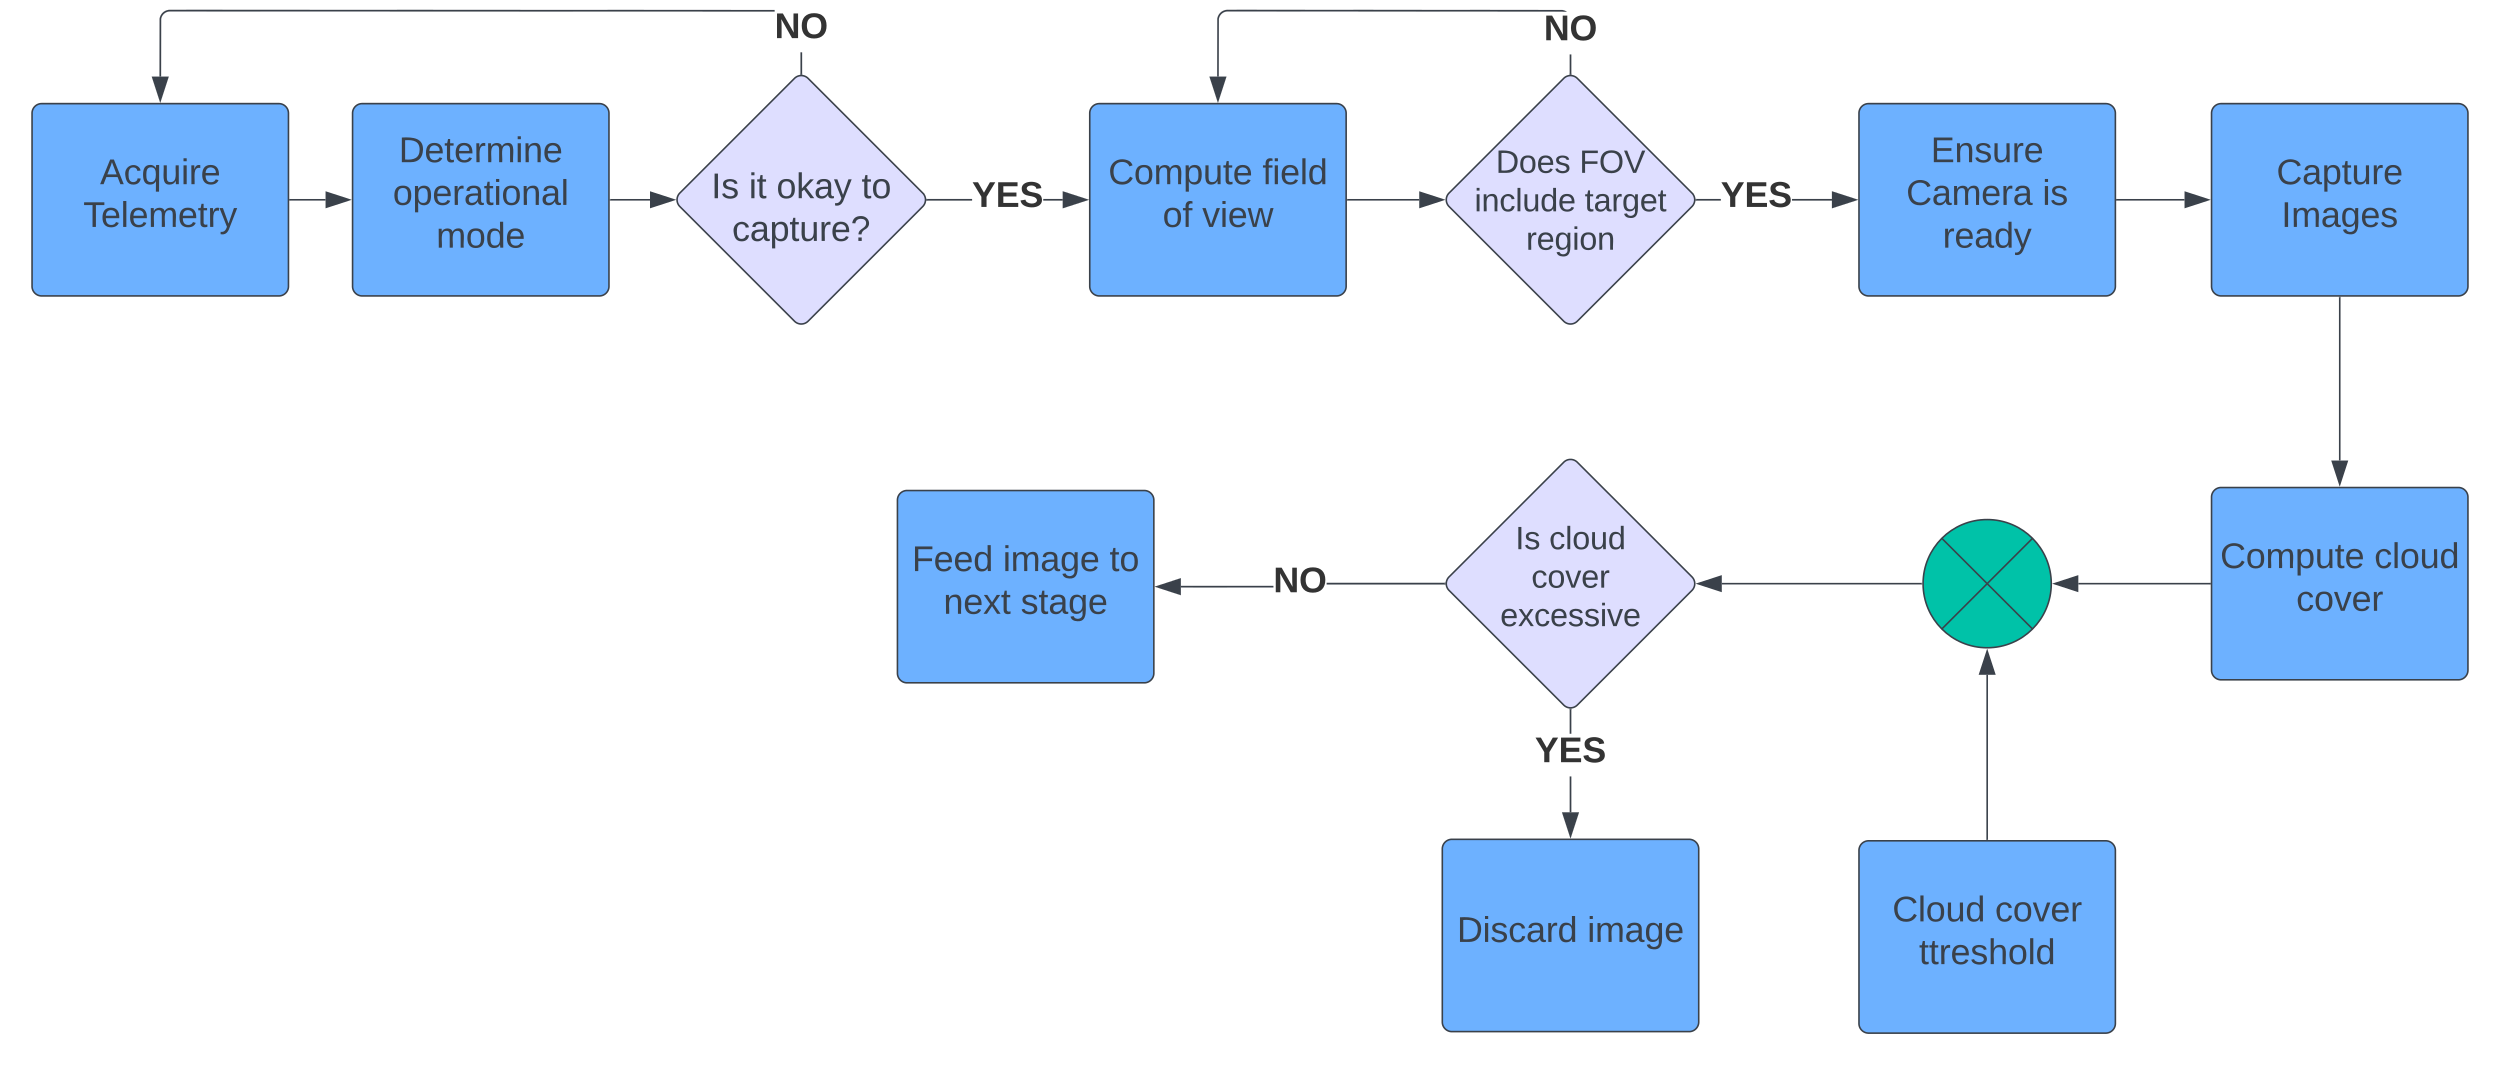 <svg xmlns="http://www.w3.org/2000/svg" xmlns:xlink="http://www.w3.org/1999/xlink" xmlns:lucid="lucid" width="1560" height="664.67"><g transform="translate(0 -295.333)" lucid:page-tab-id="EtVDhkrumOuc"><path d="M20 366a6 6 0 0 1 6-6h148a6 6 0 0 1 6 6v108a6 6 0 0 1-6 6H26a6 6 0 0 1-6-6z" stroke="#3a414a" fill="#6db1ff"/><use xlink:href="#a" transform="matrix(1,0,0,1,25,365) translate(37.407 45.278)"/><use xlink:href="#b" transform="matrix(1,0,0,1,25,365) translate(26.975 71.944)"/><path d="M220 366a6 6 0 0 1 6-6h148a6 6 0 0 1 6 6v108a6 6 0 0 1-6 6H226a6 6 0 0 1-6-6z" stroke="#3a414a" fill="#6db1ff"/><use xlink:href="#c" transform="matrix(1,0,0,1,225,365) translate(23.889 31.528)"/><use xlink:href="#d" transform="matrix(1,0,0,1,225,365) translate(20.154 58.194)"/><use xlink:href="#e" transform="matrix(1,0,0,1,225,365) translate(47.253 84.861)"/><path d="M680 366a6 6 0 0 1 6-6h148a6 6 0 0 1 6 6v108a6 6 0 0 1-6 6H686a6 6 0 0 1-6-6z" stroke="#3a414a" fill="#6db1ff"/><use xlink:href="#f" transform="matrix(1,0,0,1,685,365) translate(6.605 45.278)"/><use xlink:href="#g" transform="matrix(1,0,0,1,685,365) translate(102.778 45.278)"/><use xlink:href="#h" transform="matrix(1,0,0,1,685,365) translate(40.494 71.944)"/><use xlink:href="#i" transform="matrix(1,0,0,1,685,365) translate(65.185 71.944)"/><path d="M1160 366a6 6 0 0 1 6-6h148a6 6 0 0 1 6 6v108a6 6 0 0 1-6 6h-148a6 6 0 0 1-6-6z" stroke="#3a414a" fill="#6db1ff"/><use xlink:href="#j" transform="matrix(1,0,0,1,1165,365) translate(39.846 31.528)"/><use xlink:href="#k" transform="matrix(1,0,0,1,1165,365) translate(24.506 58.194)"/><use xlink:href="#l" transform="matrix(1,0,0,1,1165,365) translate(109.506 58.194)"/><use xlink:href="#m" transform="matrix(1,0,0,1,1165,365) translate(47.253 84.861)"/><path d="M1380 366a6 6 0 0 1 6-6h148a6 6 0 0 1 6 6v108a6 6 0 0 1-6 6h-148a6 6 0 0 1-6-6z" stroke="#3a414a" fill="#6db1ff"/><use xlink:href="#n" transform="matrix(1,0,0,1,1385,365) translate(35.556 45.278)"/><use xlink:href="#o" transform="matrix(1,0,0,1,1385,365) translate(38.611 71.944)"/><path d="M495.76 344.24a6 6 0 0 1 8.48 0l71.52 71.52a6 6 0 0 1 0 8.48l-71.52 71.52a6 6 0 0 1-8.48 0l-71.52-71.52a6 6 0 0 1 0-8.48z" stroke="#3a414a" fill="#dedeff"/><use xlink:href="#p" transform="matrix(1,0,0,1,425,345) translate(18.863 74.028)"/><use xlink:href="#q" transform="matrix(1,0,0,1,425,345) translate(42.32 74.028)"/><use xlink:href="#r" transform="matrix(1,0,0,1,425,345) translate(59.542 74.028)"/><use xlink:href="#s" transform="matrix(1,0,0,1,425,345) translate(112.628 74.028)"/><use xlink:href="#t" transform="matrix(1,0,0,1,425,345) translate(31.826 100.694)"/><path d="M483.36 301.56v1l-377.34-.08-.88.07-.84.2-.8.33-.73.46-.66.56-.55.65-.45.74-.33.78-.2.82-.07 36.05h-1l.07-36.16.25-1.03.4-.94.52-.87.66-.77.78-.68.87-.53.94-.4.98-.24 1-.08zm17.14 39.92h-1V328h1z" stroke="#3a414a" stroke-width=".05" fill="#3a414a"/><path d="M500.5 342.02l-.5-.04-.5.04v-.55h1z" fill="#3a414a"/><path d="M500.52 342.05L500 342l-.52.05v-.6h1.04zm-1-.55v.5l.48-.04.48.04v-.5z" stroke="#3a414a" stroke-width=".05" fill="#3a414a"/><path d="M100 357.92l-4.64-14.27h9.28z" fill="#3a414a"/><path d="M100 359.54l-5.32-16.4h10.64zm-3.95-15.4L100 356.3l3.95-12.15z" stroke="#3a414a" stroke-width=".05" fill="#3a414a"/><use xlink:href="#u" transform="matrix(1,0,0,1,483.364,301.333) translate(0 17.778)"/><path d="M606.55 420.5h-28.03v-1h28.03zm56.6 0H651v-1h12.15z" stroke="#3a414a" stroke-width=".05" fill="#3a414a"/><path d="M578.53 420.5h-.55l.04-.5-.04-.5h.55z" fill="#3a414a"/><path d="M578.55 420.52h-.6l.04-.52-.05-.52h.6zm-.55-1l.04.48-.04.48h.5v-.96z" stroke="#3a414a" stroke-width=".05" fill="#3a414a"/><path d="M677.92 420l-14.27 4.64v-9.28z" fill="#3a414a"/><path d="M679.54 420l-16.4 5.32v-10.64zm-15.4 3.95L676.3 420l-12.15-3.95z" stroke="#3a414a" stroke-width=".05" fill="#3a414a"/><use xlink:href="#v" transform="matrix(1,0,0,1,606.554,406.667) translate(0 17.778)"/><path d="M180.96 420h22.2" stroke="#3a414a" fill="none"/><path d="M180.98 420.5h-.52v-1h.52z" stroke="#3a414a" stroke-width=".05" fill="#3a414a"/><path d="M217.92 420l-14.27 4.64v-9.28z" stroke="#3a414a" fill="#3a414a"/><path d="M380.96 420h24.64" stroke="#3a414a" fill="none"/><path d="M380.98 420.5h-.52v-1h.52z" stroke="#3a414a" stroke-width=".05" fill="#3a414a"/><path d="M420.37 420l-14.27 4.64v-9.28z" stroke="#3a414a" fill="#3a414a"/><path d="M975.76 344.24a6 6 0 0 1 8.48 0l71.52 71.52a6 6 0 0 1 0 8.48l-71.52 71.52a6 6 0 0 1-8.48 0l-71.52-71.52a6 6 0 0 1 0-8.48z" stroke="#3a414a" fill="#dedeff"/><use xlink:href="#w" transform="matrix(1,0,0,1,905,345) translate(28.394 58.187)"/><use xlink:href="#x" transform="matrix(1,0,0,1,905,345) translate(80.561 58.187)"/><use xlink:href="#y" transform="matrix(1,0,0,1,905,345) translate(15.088 82.188)"/><use xlink:href="#z" transform="matrix(1,0,0,1,905,345) translate(83.866 82.188)"/><use xlink:href="#A" transform="matrix(1,0,0,1,905,345) translate(47.283 106.188)"/><path d="M840.96 420h44.64" stroke="#3a414a" fill="none"/><path d="M840.98 420.5h-.52v-1h.52z" stroke="#3a414a" stroke-width=".05" fill="#3a414a"/><path d="M900.37 420l-14.27 4.64v-9.28z" stroke="#3a414a" fill="#3a414a"/><path d="M975 301.56l1 .24.95.4.78.47h-2.4l-.45-.1-208.86-.1-.88.08-.84.2-.8.33-.73.46-.66.56-.55.65-.45.74-.33.78-.2.82-.07 36.05h-1l.07-36.16.25-1.03.4-.94.52-.87.66-.77.78-.68.87-.53.94-.4.98-.24 1-.08zm5.5 39.92h-1v-12.15h1z" stroke="#3a414a" stroke-width=".05" fill="#3a414a"/><path d="M980.5 342.02l-.5-.04-.5.04v-.55h1z" fill="#3a414a"/><path d="M980.52 342.05L980 342l-.52.05v-.6h1.04zm-1-.55v.5l.48-.04.48.04v-.5z" stroke="#3a414a" stroke-width=".05" fill="#3a414a"/><path d="M760 357.92l-4.64-14.27h9.28z" fill="#3a414a"/><path d="M760 359.54l-5.32-16.4h10.64zm-3.95-15.4L760 356.3l3.95-12.15z" stroke="#3a414a" stroke-width=".05" fill="#3a414a"/><use xlink:href="#u" transform="matrix(1,0,0,1,963.364,302.667) translate(0 17.778)"/><path d="M1073.78 420.5h-15.26v-1h15.26zm69.37 0h-24.93v-1h24.93z" stroke="#3a414a" stroke-width=".05" fill="#3a414a"/><path d="M1058.53 420.5h-.55l.04-.5-.04-.5h.55z" fill="#3a414a"/><path d="M1058.55 420.52h-.6l.04-.52-.05-.52h.6zm-.55-1l.04.48-.04.48h.5v-.96z" stroke="#3a414a" stroke-width=".05" fill="#3a414a"/><path d="M1157.92 420l-14.27 4.64v-9.28z" fill="#3a414a"/><path d="M1159.54 420l-16.4 5.32v-10.64zm-15.4 3.95l12.16-3.95-12.15-3.95z" stroke="#3a414a" stroke-width=".05" fill="#3a414a"/><use xlink:href="#v" transform="matrix(1,0,0,1,1073.778,406.667) translate(0 17.778)"/><path d="M1320.96 420h42.2" stroke="#3a414a" fill="none"/><path d="M1320.98 420.5h-.52v-1h.52z" stroke="#3a414a" stroke-width=".05" fill="#3a414a"/><path d="M1377.92 420l-14.27 4.64v-9.28z" stroke="#3a414a" fill="#3a414a"/><path d="M975.76 583.78a6 6 0 0 1 8.48 0l71.52 71.5a6 6 0 0 1 0 8.5l-71.52 71.5a6 6 0 0 1-8.48 0l-71.52-71.5a6 6 0 0 1 0-8.5z" stroke="#3a414a" fill="#dedeff"/><use xlink:href="#B" transform="matrix(1,0,0,1,905,584.537) translate(40.588 53.5)"/><use xlink:href="#C" transform="matrix(1,0,0,1,905,584.537) translate(61.699 53.5)"/><use xlink:href="#D" transform="matrix(1,0,0,1,905,584.537) translate(50.588 77.5)"/><use xlink:href="#E" transform="matrix(1,0,0,1,905,584.537) translate(31.144 101.5)"/><path d="M1380 605.54a6 6 0 0 1 6-6h148a6 6 0 0 1 6 6v108a6 6 0 0 1-6 6h-148a6 6 0 0 1-6-6z" stroke="#3a414a" fill="#6db1ff"/><use xlink:href="#f" transform="matrix(1,0,0,1,1385,604.537) translate(0.401 45.278)"/><use xlink:href="#F" transform="matrix(1,0,0,1,1385,604.537) translate(96.574 45.278)"/><use xlink:href="#G" transform="matrix(1,0,0,1,1385,604.537) translate(47.87 71.944)"/><path d="M1280 659.54c0 22.1-17.9 40-40 40s-40-17.9-40-40 17.9-40 40-40 40 17.9 40 40zm-68.3-28.3l56.6 56.58m-56.6 0l56.6-56.57" stroke="#3a414a" fill="#00c2a8"/><path d="M1379.04 659.54h-82.16" stroke="#3a414a" fill="none"/><path d="M1379.54 660.04h-.52v-1h.52z" stroke="#3a414a" stroke-width=".05" fill="#3a414a"/><path d="M1282.12 659.54l14.26-4.64v9.27z" stroke="#3a414a" fill="#3a414a"/><path d="M1160 826a6 6 0 0 1 6-6h148a6 6 0 0 1 6 6v108a6 6 0 0 1-6 6h-148a6 6 0 0 1-6-6z" stroke="#3a414a" fill="#6db1ff"/><use xlink:href="#H" transform="matrix(1,0,0,1,1165,825) translate(15.833 45.278)"/><use xlink:href="#I" transform="matrix(1,0,0,1,1165,825) translate(79.907 45.278)"/><use xlink:href="#J" transform="matrix(1,0,0,1,1165,825) translate(32.469 71.944)"/><path d="M1240 819.04V716.42" stroke="#3a414a" fill="none"/><path d="M1240.5 819.54h-1v-.52h1z" stroke="#3a414a" stroke-width=".05" fill="#3a414a"/><path d="M1240 701.66l4.64 14.26h-9.28z" stroke="#3a414a" fill="#3a414a"/><path d="M1199 659.54h-124.6" stroke="#3a414a" fill="none"/><path d="M1199.5 659.53l.02.5h-.53v-1h.53z" stroke="#3a414a" stroke-width=".05" fill="#3a414a"/><path d="M1059.63 659.54l14.27-4.64v9.27z" stroke="#3a414a" fill="#3a414a"/><path d="M900 825.07a6 6 0 0 1 6-6h148a6 6 0 0 1 6 6v108a6 6 0 0 1-6 6H906a6 6 0 0 1-6-6z" stroke="#3a414a" fill="#6db1ff"/><g><use xlink:href="#K" transform="matrix(1,0,0,1,905,824.073) translate(4.167 59.028)"/><use xlink:href="#L" transform="matrix(1,0,0,1,905,824.073) translate(85.463 59.028)"/></g><path d="M980.5 802.23h-1v-22.38h1zm0-49.05h-1v-15.13h1z" stroke="#3a414a" stroke-width=".05" fill="#3a414a"/><path d="M980 737.55l.5-.04v.57h-1v-.56z" fill="#3a414a"/><path d="M980 737.53l.52-.04v.6h-1.04v-.6zm-.48.5h.96v-.5l-.48.05-.48-.04z" stroke="#3a414a" stroke-width=".05" fill="#3a414a"/><path d="M980 817l-4.64-14.27h9.28z" fill="#3a414a"/><path d="M980 818.6l-5.32-16.37h10.64zm-3.95-15.37l3.95 12.14 3.95-12.14z" stroke="#3a414a" stroke-width=".05" fill="#3a414a"/><g><use xlink:href="#v" transform="matrix(1,0,0,1,957.778,753.185) translate(0 17.778)"/></g><path d="M560 607.42a6 6 0 0 1 6-6h148a6 6 0 0 1 6 6v108a6 6 0 0 1-6 6H566a6 6 0 0 1-6-6z" stroke="#3a414a" fill="#6db1ff"/><g><use xlink:href="#M" transform="matrix(1,0,0,1,565,606.417) translate(4.105 45.278)"/><use xlink:href="#N" transform="matrix(1,0,0,1,565,606.417) translate(60.833 45.278)"/><use xlink:href="#s" transform="matrix(1,0,0,1,565,606.417) translate(127.377 45.278)"/><use xlink:href="#O" transform="matrix(1,0,0,1,565,606.417) translate(23.765 71.944)"/><use xlink:href="#P" transform="matrix(1,0,0,1,565,606.417) translate(71.914 71.944)"/></g><path d="M794.6 661.9l-57.75.02v-1h57.74zm106.88-1.86h-73.62v-1h73.62z" stroke="#3a414a" stroke-width=".05" fill="#3a414a"/><path d="M901.98 659.54l.04.5h-.55v-1h.55z" fill="#3a414a"/><path d="M902 659.54l.05.52h-.6V659h.6zm-.5-.48v.95h.5l-.04-.46.04-.48z" stroke="#3a414a" stroke-width=".05" fill="#3a414a"/><path d="M736.35 666.05l-14.27-4.63 14.27-4.64z" fill="#3a414a"/><path d="M736.85 666.74l-16.4-5.32 16.4-5.33zm-13.15-5.32l12.15 3.94v-7.9z" stroke="#3a414a" stroke-width=".05" fill="#3a414a"/><g><use xlink:href="#u" transform="matrix(1,0,0,1,794.588,647.144) translate(0 17.778)"/></g><path d="M1460 480.96V582.7" stroke="#3a414a" fill="none"/><path d="M1460.5 480.98h-1v-.52h1z" stroke="#3a414a" stroke-width=".05" fill="#3a414a"/><path d="M1460 597.46l-4.64-14.27h9.28z" stroke="#3a414a" fill="#3a414a"/><defs><path fill="#3a414a" d="M205 0l-28-72H64L36 0H1l101-248h38L239 0h-34zm-38-99l-47-123c-12 45-31 82-46 123h93" id="Q"/><path fill="#3a414a" d="M96-169c-40 0-48 33-48 73s9 75 48 75c24 0 41-14 43-38l32 2c-6 37-31 61-74 61-59 0-76-41-82-99-10-93 101-131 147-64 4 7 5 14 7 22l-32 3c-4-21-16-35-41-35" id="R"/><path fill="#3a414a" d="M145-31C134-9 116 4 85 4 32 4 16-35 15-94c0-59 17-99 70-100 32-1 48 14 60 33 0-11-1-24 2-32h30l-1 268h-32zM93-21c41 0 51-33 51-76s-8-73-50-73c-40 0-46 35-46 75s5 74 45 74" id="S"/><path fill="#3a414a" d="M84 4C-5 8 30-112 23-190h32v120c0 31 7 50 39 49 72-2 45-101 50-169h31l1 190h-30c-1-10 1-25-2-33-11 22-28 36-60 37" id="T"/><path fill="#3a414a" d="M24-231v-30h32v30H24zM24 0v-190h32V0H24" id="U"/><path fill="#3a414a" d="M114-163C36-179 61-72 57 0H25l-1-190h30c1 12-1 29 2 39 6-27 23-49 58-41v29" id="V"/><path fill="#3a414a" d="M100-194c63 0 86 42 84 106H49c0 40 14 67 53 68 26 1 43-12 49-29l28 8c-11 28-37 45-77 45C44 4 14-33 15-96c1-61 26-98 85-98zm52 81c6-60-76-77-97-28-3 7-6 17-6 28h103" id="W"/><g id="a"><use transform="matrix(0.062,0,0,0.062,0,0)" xlink:href="#Q"/><use transform="matrix(0.062,0,0,0.062,14.815,0)" xlink:href="#R"/><use transform="matrix(0.062,0,0,0.062,25.926,0)" xlink:href="#S"/><use transform="matrix(0.062,0,0,0.062,38.272,0)" xlink:href="#T"/><use transform="matrix(0.062,0,0,0.062,50.617,0)" xlink:href="#U"/><use transform="matrix(0.062,0,0,0.062,55.494,0)" xlink:href="#V"/><use transform="matrix(0.062,0,0,0.062,62.84,0)" xlink:href="#W"/></g><path fill="#3a414a" d="M127-220V0H93v-220H8v-28h204v28h-85" id="X"/><path fill="#3a414a" d="M24 0v-261h32V0H24" id="Y"/><path fill="#3a414a" d="M210-169c-67 3-38 105-44 169h-31v-121c0-29-5-50-35-48C34-165 62-65 56 0H25l-1-190h30c1 10-1 24 2 32 10-44 99-50 107 0 11-21 27-35 58-36 85-2 47 119 55 194h-31v-121c0-29-5-49-35-48" id="Z"/><path fill="#3a414a" d="M59-47c-2 24 18 29 38 22v24C64 9 27 4 27-40v-127H5v-23h24l9-43h21v43h35v23H59v120" id="aa"/><path fill="#3a414a" d="M179-190L93 31C79 59 56 82 12 73V49c39 6 53-20 64-50L1-190h34L92-34l54-156h33" id="ab"/><g id="b"><use transform="matrix(0.062,0,0,0.062,0,0)" xlink:href="#X"/><use transform="matrix(0.062,0,0,0.062,11.049,0)" xlink:href="#W"/><use transform="matrix(0.062,0,0,0.062,23.395,0)" xlink:href="#Y"/><use transform="matrix(0.062,0,0,0.062,28.272,0)" xlink:href="#W"/><use transform="matrix(0.062,0,0,0.062,40.617,0)" xlink:href="#Z"/><use transform="matrix(0.062,0,0,0.062,59.074,0)" xlink:href="#W"/><use transform="matrix(0.062,0,0,0.062,71.42,0)" xlink:href="#aa"/><use transform="matrix(0.062,0,0,0.062,77.593,0)" xlink:href="#V"/><use transform="matrix(0.062,0,0,0.062,84.938,0)" xlink:href="#ab"/></g><path fill="#3a414a" d="M30-248c118-7 216 8 213 122C240-48 200 0 122 0H30v-248zM63-27c89 8 146-16 146-99s-60-101-146-95v194" id="ac"/><path fill="#3a414a" d="M117-194c89-4 53 116 60 194h-32v-121c0-31-8-49-39-48C34-167 62-67 57 0H25l-1-190h30c1 10-1 24 2 32 11-22 29-35 61-36" id="ad"/><g id="c"><use transform="matrix(0.062,0,0,0.062,0,0)" xlink:href="#ac"/><use transform="matrix(0.062,0,0,0.062,15.988,0)" xlink:href="#W"/><use transform="matrix(0.062,0,0,0.062,28.333,0)" xlink:href="#aa"/><use transform="matrix(0.062,0,0,0.062,34.506,0)" xlink:href="#W"/><use transform="matrix(0.062,0,0,0.062,46.852,0)" xlink:href="#V"/><use transform="matrix(0.062,0,0,0.062,54.198,0)" xlink:href="#Z"/><use transform="matrix(0.062,0,0,0.062,72.654,0)" xlink:href="#U"/><use transform="matrix(0.062,0,0,0.062,77.531,0)" xlink:href="#ad"/><use transform="matrix(0.062,0,0,0.062,89.877,0)" xlink:href="#W"/></g><path fill="#3a414a" d="M100-194c62-1 85 37 85 99 1 63-27 99-86 99S16-35 15-95c0-66 28-99 85-99zM99-20c44 1 53-31 53-75 0-43-8-75-51-75s-53 32-53 75 10 74 51 75" id="ae"/><path fill="#3a414a" d="M115-194c55 1 70 41 70 98S169 2 115 4C84 4 66-9 55-30l1 105H24l-1-265h31l2 30c10-21 28-34 59-34zm-8 174c40 0 45-34 45-75s-6-73-45-74c-42 0-51 32-51 76 0 43 10 73 51 73" id="af"/><path fill="#3a414a" d="M141-36C126-15 110 5 73 4 37 3 15-17 15-53c-1-64 63-63 125-63 3-35-9-54-41-54-24 1-41 7-42 31l-33-3c5-37 33-52 76-52 45 0 72 20 72 64v82c-1 20 7 32 28 27v20c-31 9-61-2-59-35zM48-53c0 20 12 33 32 33 41-3 63-29 60-74-43 2-92-5-92 41" id="ag"/><g id="d"><use transform="matrix(0.062,0,0,0.062,0,0)" xlink:href="#ae"/><use transform="matrix(0.062,0,0,0.062,12.346,0)" xlink:href="#af"/><use transform="matrix(0.062,0,0,0.062,24.691,0)" xlink:href="#W"/><use transform="matrix(0.062,0,0,0.062,37.037,0)" xlink:href="#V"/><use transform="matrix(0.062,0,0,0.062,44.383,0)" xlink:href="#ag"/><use transform="matrix(0.062,0,0,0.062,56.728,0)" xlink:href="#aa"/><use transform="matrix(0.062,0,0,0.062,62.901,0)" xlink:href="#U"/><use transform="matrix(0.062,0,0,0.062,67.778,0)" xlink:href="#ae"/><use transform="matrix(0.062,0,0,0.062,80.123,0)" xlink:href="#ad"/><use transform="matrix(0.062,0,0,0.062,92.469,0)" xlink:href="#ag"/><use transform="matrix(0.062,0,0,0.062,104.815,0)" xlink:href="#Y"/></g><path fill="#3a414a" d="M85-194c31 0 48 13 60 33l-1-100h32l1 261h-30c-2-10 0-23-3-31C134-8 116 4 85 4 32 4 16-35 15-94c0-66 23-100 70-100zm9 24c-40 0-46 34-46 75 0 40 6 74 45 74 42 0 51-32 51-76 0-42-9-74-50-73" id="ah"/><g id="e"><use transform="matrix(0.062,0,0,0.062,0,0)" xlink:href="#Z"/><use transform="matrix(0.062,0,0,0.062,18.457,0)" xlink:href="#ae"/><use transform="matrix(0.062,0,0,0.062,30.802,0)" xlink:href="#ah"/><use transform="matrix(0.062,0,0,0.062,43.148,0)" xlink:href="#W"/></g><path fill="#3a414a" d="M212-179c-10-28-35-45-73-45-59 0-87 40-87 99 0 60 29 101 89 101 43 0 62-24 78-52l27 14C228-24 195 4 139 4 59 4 22-46 18-125c-6-104 99-153 187-111 19 9 31 26 39 46" id="ai"/><g id="f"><use transform="matrix(0.062,0,0,0.062,0,0)" xlink:href="#ai"/><use transform="matrix(0.062,0,0,0.062,15.988,0)" xlink:href="#ae"/><use transform="matrix(0.062,0,0,0.062,28.333,0)" xlink:href="#Z"/><use transform="matrix(0.062,0,0,0.062,46.79,0)" xlink:href="#af"/><use transform="matrix(0.062,0,0,0.062,59.136,0)" xlink:href="#T"/><use transform="matrix(0.062,0,0,0.062,71.481,0)" xlink:href="#aa"/><use transform="matrix(0.062,0,0,0.062,77.654,0)" xlink:href="#W"/></g><path fill="#3a414a" d="M101-234c-31-9-42 10-38 44h38v23H63V0H32v-167H5v-23h27c-7-52 17-82 69-68v24" id="aj"/><g id="g"><use transform="matrix(0.062,0,0,0.062,0,0)" xlink:href="#aj"/><use transform="matrix(0.062,0,0,0.062,6.173,0)" xlink:href="#U"/><use transform="matrix(0.062,0,0,0.062,11.049,0)" xlink:href="#W"/><use transform="matrix(0.062,0,0,0.062,23.395,0)" xlink:href="#Y"/><use transform="matrix(0.062,0,0,0.062,28.272,0)" xlink:href="#ah"/></g><g id="h"><use transform="matrix(0.062,0,0,0.062,0,0)" xlink:href="#ae"/><use transform="matrix(0.062,0,0,0.062,12.346,0)" xlink:href="#aj"/></g><path fill="#3a414a" d="M108 0H70L1-190h34L89-25l56-165h34" id="ak"/><path fill="#3a414a" d="M206 0h-36l-40-164L89 0H53L-1-190h32L70-26l43-164h34l41 164 42-164h31" id="al"/><g id="i"><use transform="matrix(0.062,0,0,0.062,0,0)" xlink:href="#ak"/><use transform="matrix(0.062,0,0,0.062,11.111,0)" xlink:href="#U"/><use transform="matrix(0.062,0,0,0.062,15.988,0)" xlink:href="#W"/><use transform="matrix(0.062,0,0,0.062,28.333,0)" xlink:href="#al"/></g><path fill="#3a414a" d="M30 0v-248h187v28H63v79h144v27H63v87h162V0H30" id="am"/><path fill="#3a414a" d="M135-143c-3-34-86-38-87 0 15 53 115 12 119 90S17 21 10-45l28-5c4 36 97 45 98 0-10-56-113-15-118-90-4-57 82-63 122-42 12 7 21 19 24 35" id="an"/><g id="j"><use transform="matrix(0.062,0,0,0.062,0,0)" xlink:href="#am"/><use transform="matrix(0.062,0,0,0.062,14.815,0)" xlink:href="#ad"/><use transform="matrix(0.062,0,0,0.062,27.16,0)" xlink:href="#an"/><use transform="matrix(0.062,0,0,0.062,38.272,0)" xlink:href="#T"/><use transform="matrix(0.062,0,0,0.062,50.617,0)" xlink:href="#V"/><use transform="matrix(0.062,0,0,0.062,57.963,0)" xlink:href="#W"/></g><g id="k"><use transform="matrix(0.062,0,0,0.062,0,0)" xlink:href="#ai"/><use transform="matrix(0.062,0,0,0.062,15.988,0)" xlink:href="#ag"/><use transform="matrix(0.062,0,0,0.062,28.333,0)" xlink:href="#Z"/><use transform="matrix(0.062,0,0,0.062,46.79,0)" xlink:href="#W"/><use transform="matrix(0.062,0,0,0.062,59.136,0)" xlink:href="#V"/><use transform="matrix(0.062,0,0,0.062,66.481,0)" xlink:href="#ag"/></g><g id="l"><use transform="matrix(0.062,0,0,0.062,0,0)" xlink:href="#U"/><use transform="matrix(0.062,0,0,0.062,4.877,0)" xlink:href="#an"/></g><g id="m"><use transform="matrix(0.062,0,0,0.062,0,0)" xlink:href="#V"/><use transform="matrix(0.062,0,0,0.062,7.346,0)" xlink:href="#W"/><use transform="matrix(0.062,0,0,0.062,19.691,0)" xlink:href="#ag"/><use transform="matrix(0.062,0,0,0.062,32.037,0)" xlink:href="#ah"/><use transform="matrix(0.062,0,0,0.062,44.383,0)" xlink:href="#ab"/></g><g id="n"><use transform="matrix(0.062,0,0,0.062,0,0)" xlink:href="#ai"/><use transform="matrix(0.062,0,0,0.062,15.988,0)" xlink:href="#ag"/><use transform="matrix(0.062,0,0,0.062,28.333,0)" xlink:href="#af"/><use transform="matrix(0.062,0,0,0.062,40.679,0)" xlink:href="#aa"/><use transform="matrix(0.062,0,0,0.062,46.852,0)" xlink:href="#T"/><use transform="matrix(0.062,0,0,0.062,59.198,0)" xlink:href="#V"/><use transform="matrix(0.062,0,0,0.062,66.543,0)" xlink:href="#W"/></g><path fill="#3a414a" d="M33 0v-248h34V0H33" id="ao"/><path fill="#3a414a" d="M177-190C167-65 218 103 67 71c-23-6-38-20-44-43l32-5c15 47 100 32 89-28v-30C133-14 115 1 83 1 29 1 15-40 15-95c0-56 16-97 71-98 29-1 48 16 59 35 1-10 0-23 2-32h30zM94-22c36 0 50-32 50-73 0-42-14-75-50-75-39 0-46 34-46 75s6 73 46 73" id="ap"/><g id="o"><use transform="matrix(0.062,0,0,0.062,0,0)" xlink:href="#ao"/><use transform="matrix(0.062,0,0,0.062,6.173,0)" xlink:href="#Z"/><use transform="matrix(0.062,0,0,0.062,24.63,0)" xlink:href="#ag"/><use transform="matrix(0.062,0,0,0.062,36.975,0)" xlink:href="#ap"/><use transform="matrix(0.062,0,0,0.062,49.321,0)" xlink:href="#W"/><use transform="matrix(0.062,0,0,0.062,61.667,0)" xlink:href="#an"/></g><g id="p"><use transform="matrix(0.062,0,0,0.062,0,0)" xlink:href="#ao"/><use transform="matrix(0.062,0,0,0.062,6.173,0)" xlink:href="#an"/></g><g id="q"><use transform="matrix(0.062,0,0,0.062,0,0)" xlink:href="#U"/><use transform="matrix(0.062,0,0,0.062,4.877,0)" xlink:href="#aa"/></g><path fill="#3a414a" d="M143 0L79-87 56-68V0H24v-261h32v163l83-92h37l-77 82L181 0h-38" id="aq"/><g id="r"><use transform="matrix(0.062,0,0,0.062,0,0)" xlink:href="#ae"/><use transform="matrix(0.062,0,0,0.062,12.346,0)" xlink:href="#aq"/><use transform="matrix(0.062,0,0,0.062,23.457,0)" xlink:href="#ag"/><use transform="matrix(0.062,0,0,0.062,35.802,0)" xlink:href="#ab"/></g><g id="s"><use transform="matrix(0.062,0,0,0.062,0,0)" xlink:href="#aa"/><use transform="matrix(0.062,0,0,0.062,6.173,0)" xlink:href="#ae"/></g><path fill="#3a414a" d="M103-251c84 0 111 97 45 133-19 10-37 24-39 52H78c0-63 77-55 77-114 0-30-21-42-52-43-32 0-53 17-56 46l-32-2c7-45 34-72 88-72zM77 0v-35h34V0H77" id="ar"/><g id="t"><use transform="matrix(0.062,0,0,0.062,0,0)" xlink:href="#R"/><use transform="matrix(0.062,0,0,0.062,11.111,0)" xlink:href="#ag"/><use transform="matrix(0.062,0,0,0.062,23.457,0)" xlink:href="#af"/><use transform="matrix(0.062,0,0,0.062,35.802,0)" xlink:href="#aa"/><use transform="matrix(0.062,0,0,0.062,41.975,0)" xlink:href="#T"/><use transform="matrix(0.062,0,0,0.062,54.321,0)" xlink:href="#V"/><use transform="matrix(0.062,0,0,0.062,61.667,0)" xlink:href="#W"/><use transform="matrix(0.062,0,0,0.062,74.012,0)" xlink:href="#ar"/></g><path fill="#333" d="M175 0L67-191c6 58 2 128 3 191H24v-248h59L193-55c-6-58-2-129-3-193h46V0h-61" id="as"/><path fill="#333" d="M140-251c80 0 125 45 125 126S219 4 139 4C58 4 15-44 15-125s44-126 125-126zm-1 214c52 0 73-35 73-88 0-50-21-86-72-86-52 0-73 35-73 86s22 88 72 88" id="at"/><g id="u"><use transform="matrix(0.062,0,0,0.062,0,0)" xlink:href="#as"/><use transform="matrix(0.062,0,0,0.062,15.988,0)" xlink:href="#at"/></g><path fill="#333" d="M146-102V0H94v-102L6-248h54l60 105 60-105h54" id="au"/><path fill="#333" d="M24 0v-248h195v40H76v63h132v40H76v65h150V0H24" id="av"/><path fill="#333" d="M169-182c-1-43-94-46-97-3 18 66 151 10 154 114 3 95-165 93-204 36-6-8-10-19-12-30l50-8c3 46 112 56 116 5-17-69-150-10-154-114-4-87 153-88 188-35 5 8 8 18 10 28" id="aw"/><g id="v"><use transform="matrix(0.062,0,0,0.062,0,0)" xlink:href="#au"/><use transform="matrix(0.062,0,0,0.062,14.815,0)" xlink:href="#av"/><use transform="matrix(0.062,0,0,0.062,29.63,0)" xlink:href="#aw"/></g><g id="w"><use transform="matrix(0.056,0,0,0.056,0,0)" xlink:href="#ac"/><use transform="matrix(0.056,0,0,0.056,14.389,0)" xlink:href="#ae"/><use transform="matrix(0.056,0,0,0.056,25.5,0)" xlink:href="#W"/><use transform="matrix(0.056,0,0,0.056,36.611,0)" xlink:href="#an"/></g><path fill="#3a414a" d="M63-220v92h138v28H63V0H30v-248h175v28H63" id="ax"/><path fill="#3a414a" d="M140-251c81 0 123 46 123 126C263-46 219 4 140 4 59 4 17-45 17-125s42-126 123-126zm0 227c63 0 89-41 89-101s-29-99-89-99c-61 0-89 39-89 99S79-25 140-24" id="ay"/><path fill="#3a414a" d="M137 0h-34L2-248h35l83 218 83-218h36" id="az"/><g id="x"><use transform="matrix(0.056,0,0,0.056,0,0)" xlink:href="#ax"/><use transform="matrix(0.056,0,0,0.056,12.167,0)" xlink:href="#ay"/><use transform="matrix(0.056,0,0,0.056,27.722,0)" xlink:href="#az"/></g><g id="y"><use transform="matrix(0.056,0,0,0.056,0,0)" xlink:href="#U"/><use transform="matrix(0.056,0,0,0.056,4.389,0)" xlink:href="#ad"/><use transform="matrix(0.056,0,0,0.056,15.5,0)" xlink:href="#R"/><use transform="matrix(0.056,0,0,0.056,25.5,0)" xlink:href="#Y"/><use transform="matrix(0.056,0,0,0.056,29.889,0)" xlink:href="#T"/><use transform="matrix(0.056,0,0,0.056,41,0)" xlink:href="#ah"/><use transform="matrix(0.056,0,0,0.056,52.111,0)" xlink:href="#W"/></g><g id="z"><use transform="matrix(0.056,0,0,0.056,0,0)" xlink:href="#aa"/><use transform="matrix(0.056,0,0,0.056,5.556,0)" xlink:href="#ag"/><use transform="matrix(0.056,0,0,0.056,16.667,0)" xlink:href="#V"/><use transform="matrix(0.056,0,0,0.056,23.278,0)" xlink:href="#ap"/><use transform="matrix(0.056,0,0,0.056,34.389,0)" xlink:href="#W"/><use transform="matrix(0.056,0,0,0.056,45.5,0)" xlink:href="#aa"/></g><g id="A"><use transform="matrix(0.056,0,0,0.056,0,0)" xlink:href="#V"/><use transform="matrix(0.056,0,0,0.056,6.611,0)" xlink:href="#W"/><use transform="matrix(0.056,0,0,0.056,17.722,0)" xlink:href="#ap"/><use transform="matrix(0.056,0,0,0.056,28.833,0)" xlink:href="#U"/><use transform="matrix(0.056,0,0,0.056,33.222,0)" xlink:href="#ae"/><use transform="matrix(0.056,0,0,0.056,44.333,0)" xlink:href="#ad"/></g><g id="B"><use transform="matrix(0.056,0,0,0.056,0,0)" xlink:href="#ao"/><use transform="matrix(0.056,0,0,0.056,5.556,0)" xlink:href="#an"/></g><g id="C"><use transform="matrix(0.056,0,0,0.056,0,0)" xlink:href="#R"/><use transform="matrix(0.056,0,0,0.056,10,0)" xlink:href="#Y"/><use transform="matrix(0.056,0,0,0.056,14.389,0)" xlink:href="#ae"/><use transform="matrix(0.056,0,0,0.056,25.5,0)" xlink:href="#T"/><use transform="matrix(0.056,0,0,0.056,36.611,0)" xlink:href="#ah"/></g><g id="D"><use transform="matrix(0.056,0,0,0.056,0,0)" xlink:href="#R"/><use transform="matrix(0.056,0,0,0.056,10,0)" xlink:href="#ae"/><use transform="matrix(0.056,0,0,0.056,21.111,0)" xlink:href="#ak"/><use transform="matrix(0.056,0,0,0.056,31.111,0)" xlink:href="#W"/><use transform="matrix(0.056,0,0,0.056,42.222,0)" xlink:href="#V"/></g><path fill="#3a414a" d="M141 0L90-78 38 0H4l68-98-65-92h35l48 74 47-74h35l-64 92 68 98h-35" id="aA"/><g id="E"><use transform="matrix(0.056,0,0,0.056,0,0)" xlink:href="#W"/><use transform="matrix(0.056,0,0,0.056,11.111,0)" xlink:href="#aA"/><use transform="matrix(0.056,0,0,0.056,21.111,0)" xlink:href="#R"/><use transform="matrix(0.056,0,0,0.056,31.111,0)" xlink:href="#W"/><use transform="matrix(0.056,0,0,0.056,42.222,0)" xlink:href="#an"/><use transform="matrix(0.056,0,0,0.056,52.222,0)" xlink:href="#an"/><use transform="matrix(0.056,0,0,0.056,62.222,0)" xlink:href="#U"/><use transform="matrix(0.056,0,0,0.056,66.611,0)" xlink:href="#ak"/><use transform="matrix(0.056,0,0,0.056,76.611,0)" xlink:href="#W"/></g><g id="F"><use transform="matrix(0.062,0,0,0.062,0,0)" xlink:href="#R"/><use transform="matrix(0.062,0,0,0.062,11.111,0)" xlink:href="#Y"/><use transform="matrix(0.062,0,0,0.062,15.988,0)" xlink:href="#ae"/><use transform="matrix(0.062,0,0,0.062,28.333,0)" xlink:href="#T"/><use transform="matrix(0.062,0,0,0.062,40.679,0)" xlink:href="#ah"/></g><g id="G"><use transform="matrix(0.062,0,0,0.062,0,0)" xlink:href="#R"/><use transform="matrix(0.062,0,0,0.062,11.111,0)" xlink:href="#ae"/><use transform="matrix(0.062,0,0,0.062,23.457,0)" xlink:href="#ak"/><use transform="matrix(0.062,0,0,0.062,34.568,0)" xlink:href="#W"/><use transform="matrix(0.062,0,0,0.062,46.914,0)" xlink:href="#V"/></g><g id="H"><use transform="matrix(0.062,0,0,0.062,0,0)" xlink:href="#ai"/><use transform="matrix(0.062,0,0,0.062,15.988,0)" xlink:href="#Y"/><use transform="matrix(0.062,0,0,0.062,20.864,0)" xlink:href="#ae"/><use transform="matrix(0.062,0,0,0.062,33.21,0)" xlink:href="#T"/><use transform="matrix(0.062,0,0,0.062,45.556,0)" xlink:href="#ah"/></g><g id="I"><use transform="matrix(0.062,0,0,0.062,0,0)" xlink:href="#R"/><use transform="matrix(0.062,0,0,0.062,11.111,0)" xlink:href="#ae"/><use transform="matrix(0.062,0,0,0.062,23.457,0)" xlink:href="#ak"/><use transform="matrix(0.062,0,0,0.062,34.568,0)" xlink:href="#W"/><use transform="matrix(0.062,0,0,0.062,46.914,0)" xlink:href="#V"/></g><path fill="#3a414a" d="M106-169C34-169 62-67 57 0H25v-261h32l-1 103c12-21 28-36 61-36 89 0 53 116 60 194h-32v-121c2-32-8-49-39-48" id="aB"/><g id="J"><use transform="matrix(0.062,0,0,0.062,0,0)" xlink:href="#aa"/><use transform="matrix(0.062,0,0,0.062,6.173,0)" xlink:href="#aa"/><use transform="matrix(0.062,0,0,0.062,12.346,0)" xlink:href="#V"/><use transform="matrix(0.062,0,0,0.062,19.691,0)" xlink:href="#W"/><use transform="matrix(0.062,0,0,0.062,32.037,0)" xlink:href="#an"/><use transform="matrix(0.062,0,0,0.062,43.148,0)" xlink:href="#aB"/><use transform="matrix(0.062,0,0,0.062,55.494,0)" xlink:href="#ae"/><use transform="matrix(0.062,0,0,0.062,67.84,0)" xlink:href="#Y"/><use transform="matrix(0.062,0,0,0.062,72.716,0)" xlink:href="#ah"/></g><g id="K"><use transform="matrix(0.062,0,0,0.062,0,0)" xlink:href="#ac"/><use transform="matrix(0.062,0,0,0.062,15.988,0)" xlink:href="#U"/><use transform="matrix(0.062,0,0,0.062,20.864,0)" xlink:href="#an"/><use transform="matrix(0.062,0,0,0.062,31.975,0)" xlink:href="#R"/><use transform="matrix(0.062,0,0,0.062,43.086,0)" xlink:href="#ag"/><use transform="matrix(0.062,0,0,0.062,55.432,0)" xlink:href="#V"/><use transform="matrix(0.062,0,0,0.062,62.778,0)" xlink:href="#ah"/></g><g id="L"><use transform="matrix(0.062,0,0,0.062,0,0)" xlink:href="#U"/><use transform="matrix(0.062,0,0,0.062,4.877,0)" xlink:href="#Z"/><use transform="matrix(0.062,0,0,0.062,23.333,0)" xlink:href="#ag"/><use transform="matrix(0.062,0,0,0.062,35.679,0)" xlink:href="#ap"/><use transform="matrix(0.062,0,0,0.062,48.025,0)" xlink:href="#W"/></g><g id="M"><use transform="matrix(0.062,0,0,0.062,0,0)" xlink:href="#ax"/><use transform="matrix(0.062,0,0,0.062,13.519,0)" xlink:href="#W"/><use transform="matrix(0.062,0,0,0.062,25.864,0)" xlink:href="#W"/><use transform="matrix(0.062,0,0,0.062,38.21,0)" xlink:href="#ah"/></g><g id="N"><use transform="matrix(0.062,0,0,0.062,0,0)" xlink:href="#U"/><use transform="matrix(0.062,0,0,0.062,4.877,0)" xlink:href="#Z"/><use transform="matrix(0.062,0,0,0.062,23.333,0)" xlink:href="#ag"/><use transform="matrix(0.062,0,0,0.062,35.679,0)" xlink:href="#ap"/><use transform="matrix(0.062,0,0,0.062,48.025,0)" xlink:href="#W"/></g><g id="O"><use transform="matrix(0.062,0,0,0.062,0,0)" xlink:href="#ad"/><use transform="matrix(0.062,0,0,0.062,12.346,0)" xlink:href="#W"/><use transform="matrix(0.062,0,0,0.062,24.691,0)" xlink:href="#aA"/><use transform="matrix(0.062,0,0,0.062,35.802,0)" xlink:href="#aa"/></g><g id="P"><use transform="matrix(0.062,0,0,0.062,0,0)" xlink:href="#an"/><use transform="matrix(0.062,0,0,0.062,11.111,0)" xlink:href="#aa"/><use transform="matrix(0.062,0,0,0.062,17.284,0)" xlink:href="#ag"/><use transform="matrix(0.062,0,0,0.062,29.63,0)" xlink:href="#ap"/><use transform="matrix(0.062,0,0,0.062,41.975,0)" xlink:href="#W"/></g></defs></g></svg>